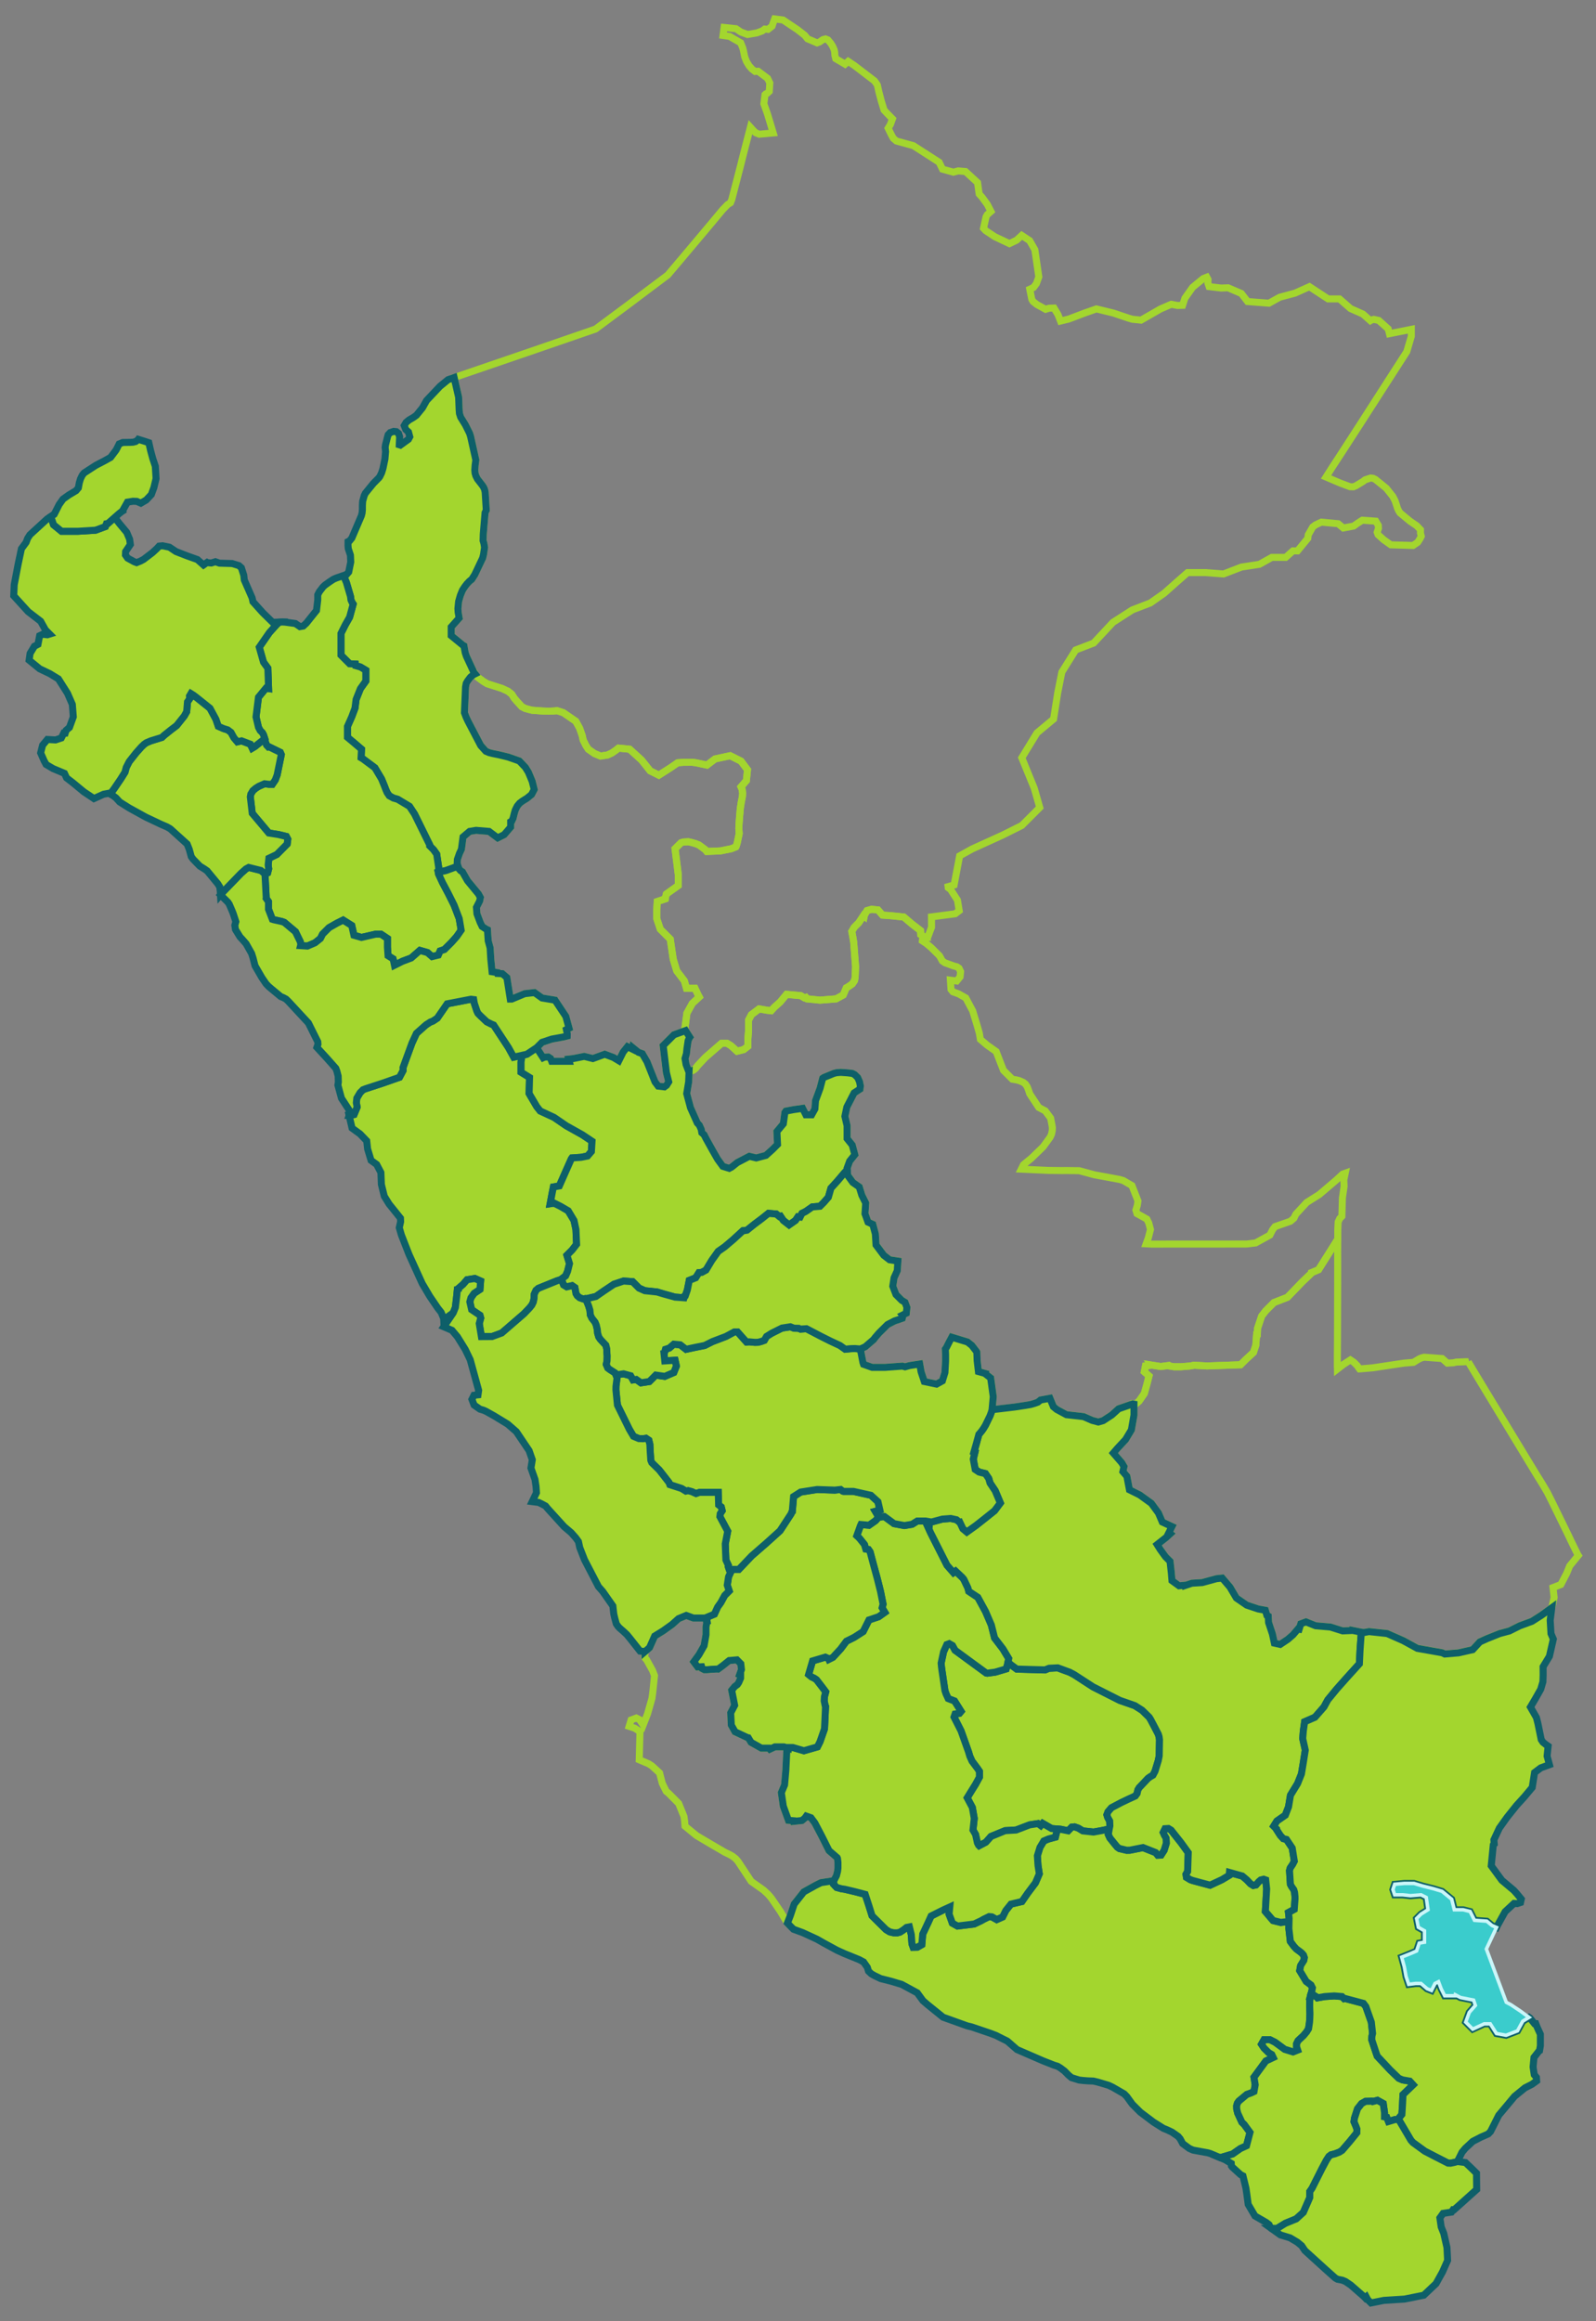 <?xml version="1.0" encoding="utf-8"?>
<svg version="1.1" id="directions__vector" xmlns="http://www.w3.org/2000/svg" xmlns:xlink="http://www.w3.org/1999/xlink" x="0px" y="0px"
	 viewBox="3.028 231.004 227.682 330.998" enable-background="new 3.028 231.004 227.682 330.998" xml:space="preserve">
	<rect x="3.028" y="231.004" width="227.682" height="330.998" fill="#808080" stroke="none"/>
	<g id="directions__vector__exclude">
		<path id="PE-ICA_1_" fill="none" stroke="#A3D62E" d="M100.925,461.355l1.011,0.368h1.746l0.13,0.458l0.078-0.014l-0.145,0.842
			v1.103l-0.276,1.563l-0.735,1.286L102,467.972l0.551,0.735l0.572-0.03l0.073,0.258l0.317,0.166l0.434-0.005l0.563-0.055
			l0.805-0.034l0.146,0.009l0.673-0.493l0.919-0.734l1.102-0.093l0.551,0.552l0.092,0.826l-0.264,0.738l0.145,0.061l0,0.43
			l-0.263,0.612l-0.2,0.299l-0.366,0.272l-0.445,0.539l0.426,2.15l-0.563,1.075l0.085,1.744l0.533,0.958l1.793,0.839l0.1,0.015
			l0.397,0.65l1.47,0.827h1.086l0.129,0.149l0.713-0.333h1.287l0.431,0.131l-0.155,3.176l-0.183,2.113l-0.46,1.103l0.275,1.929
			l0.735,2.021l0.706,0.055l0.023,0.098l1.198-0.126l0.41-0.338l0.213-0.294l0.666,0.237l0.551,0.735l1.011,1.93l1.011,2.021
			l1.167,1.008l0.045,0.107l0.066,0.541v0.863l-0.059,0.446l-0.157,0.607l-0.418,0.808l-0.136,0.055l-0.038-0.12l-1.613,0.248
			l-0.796,0.398l-1.653,0.919l-1.379,1.746l-0.551,1.653l-0.408,1.048l-0.063-0.066l-0.914-1.551l-1.294-1.896l-0.229-0.28
			l-0.293-0.333l-0.619-0.57l-1.756-1.246l-1.887-2.854l-0.325-0.376l-0.463-0.361l-0.412-0.234l-0.677-0.327l-1.839-1.072
			l-2.194-1.297l-1.652-1.355l-0.054-0.674l-0.09-0.703l-0.76-1.862l-1.49-1.499l-0.283-0.22l-0.563-1.143l-0.389-1.492
			l-1.111-1.014l-0.461-0.291l-1.329-0.564l0.109-4.022l-0.752-0.479l-0.794-0.265l0.277-0.909l0.746-0.276l0.472,0.239l0.511,0.746
			l0.615-1.568l0.156-0.545l0.483-1.694l0.131-1.014l0.227-2.219l-0.271-0.71l-0.855-1.546l-0.144-0.147l-0.13-0.185l0.045-0.835
			l0.643-0.558l0.735-1.652l1.194-0.735l1.286-0.919l0.919-0.827L100.925,461.355z"/>
		<path id="PE-LOR_1_" fill="none" stroke="#A3D62E" d="M114.735,233.855l2.029,1.355l1.069,0.829l0.394,0.494l1.366,0.586
			l0.335-0.126l0.501-0.342l0.363-0.094l0.343,0.133l0.408,0.482l0.273,0.443l0.218,0.501l0.074,0.383l0.02,0.383l0.125,0.489
			l1.331,0.783l0.447-0.4l0.887,0.596l2.863,2.19l0.311,0.431l0.102,0.166l0.215,0.968l0.336,1.279l0.399,1.313l0.454,0.489
			l0.746,0.765l-0.287,0.79l-0.328,0.547l0.483,0.983l0.256,0.458l0.442,0.383l2.416,0.661l3.682,2.369l0.475,0.985l1.558,0.429
			l0.688-0.184l1.043,0.091l1.718,1.585l0.144,1.071l0.083,0.547l0.399,0.446l0.756,1.028l0.523,1.009l-0.523,0.459l-0.175,0.31
			l-0.361,1.638l0.297,0.325l1.302,0.868l2.097,0.992l1.02-0.488l0.735-0.683l1.128,0.745l0.743,1.299l0.566,3.872l-0.344,0.955
			l-0.412,0.553l-0.536,0.249l0.289,1.44l0.186,0.317l0.541,0.426l1.243,0.684l0.493-0.155l0.71-0.028l0.563,0.935l0.361,0.921
			l1.179-0.286l2.307-0.873l1.636-0.572l2.445,0.597l2.16,0.727l0.498,0.146l1.262,0.131l2.765-1.59l1.542-0.669l0.892,0.166
			l0.73-0.02l0.323-1.004l1.105-1.561l1.519-1.251l0.505-0.196l0.175,0.325l-0.017,0.516l0.173,0.504l1.715,0.204l0.992-0.037
			l1.895,0.814l0.887,1.147l3.047,0.238l1.526-0.849l2.189-0.586l2.062-0.924l2.659,1.744h1.629l1.577,1.38l1.773,0.788l1.053,0.936
			l0.141-0.086l0.353-0.1l0.707,0.155l1.345,1.206l0.175,0.683l3.124-0.623v0.986l-0.643,2.188l-6.051,9.414l-0.614,0.957
			l-2.082,3.217l-1.082,1.669l-0.785,1.198l-0.911,1.432l2.044,0.869l1.399,0.52l0.477,0.001l0.375-0.162l0.975-0.592l0.305-0.238
			l0.779-0.257l0.36,0.039l0.327,0.16l1.555,1.259l0.923,1.157l0.337,0.654l0.179,0.542l0.144,0.454l0.144,0.333l0.23,0.376
			l1.443,1.192l0.346,0.233l0.571,0.386l0.56,0.585l-0.004,0.48l0.117,0.448l-0.18,0.362l-0.334,0.513l-0.656,0.445l-3.174-0.092
			l-1.019-0.722l-0.8-0.724l-0.129-0.345l0.183-0.547l-0.024-0.435l-0.358-0.602l-1.917-0.135l-0.63,0.397l-0.609,0.437
			l-1.478,0.277l-0.729-0.612l-2.4-0.225l-0.84,0.4l-0.385,0.288l-0.644,1.12l-0.063,0.508l-1.47,1.786l-0.648-0.004l-1.042,0.928
			h-1.972l-1.773,0.986l-2.562,0.393l-2.562,0.986l-2.562-0.198h-2.562l-1.576,1.38l-1.774,1.576l-1.97,1.38l-2.563,0.985
			l-2.759,1.774l-2.759,2.956l-2.562,0.985l-1.971,3.153l-0.591,2.956l-0.591,3.744l-2.365,1.971l-2.168,3.547l1.773,4.336
			l0.789,2.759l-2.562,2.563l-2.759,1.378l-4.336,1.971l-1.773,0.986l-0.788,4.139l-0.86,0.245l0.017,0.154l0.344,0.257l0.975,1.508
			l0.248,1.515l-0.568,0.435l-3.387,0.443l0.011,1.475l-0.56,1.484l-0.434,0.025l-0.167-0.195l-0.324-0.247l-0.052-0.027
			l-0.035-0.559l-1.195-0.919l-1.194-1.011l-1.747-0.184l-1.286-0.092l-0.643-0.734l-0.919-0.092l-0.643,0.183l-0.368,0.644
			l-0.025,0.117l-0.048-0.04l-0.048-0.032l-0.706,1.058l-0.643,0.643l-0.339,0.593l0.149,0.793l0.122,0.73l0.268,3.483l-0.063,1.55
			l-0.087,0.452l-0.313,0.462l-0.55,0.387l-0.31,0.173l-0.438,1.023l-1.011,0.552l-2.297,0.183l-1.838-0.183l-0.177-0.208
			l-0.215,0.065l-0.527-0.316l-2.022-0.184l-0.917,1.102l-0.828,0.735l-0.448,0.498l-0.588-0.066l-1.136-0.195l-1.098,0.827
			l-0.406,0.774v1.562l-0.091,1.103v1.067l-0.608,0.472l-0.943,0.236l-0.052-0.045l-0.415-0.391l-0.404-0.363l-0.561-0.34h-0.766
			l-2.316,2.015l-1.072,1.141l-0.322,0.411l-0.311,0.256l-0.645,0.281L100.9,382.8l-0.148-0.854l0.056-0.194l0.146-0.508
			l0.078-0.754l0.161-1.092l0.181-0.412l0.058-0.078l-0.715-1.125l0.309-2.313l0.771-1.388l0.986-0.917l-0.199-0.369l-0.412-0.874
			h-1.212l-0.3-1.051l-1.088-1.423l-0.502-1.674l-0.419-2.847l-1.423-1.423l-0.503-1.507v-1.339l0.065-1.103l1.152-0.384
			l0.048-0.293l0.1-0.393l1.703-1.216v-1.542l-0.463-3.702l0.851-0.85l0.327-0.103l0.722-0.042l0.512,0.117l0.516,0.147l0.483,0.195
			l0.468,0.341l0.463,0.351l0.186,0.233l1.95-0.08l1.543-0.309l0.66-0.265l0.02-0.032l0.161-0.493l0.292-1.371l-0.049-0.692
			l0.02-0.596l0.078-1.042l0.107-1.248l0.132-0.863l0.166-0.838l0.034-0.463l-0.061-0.531l-0.17-0.385l0.769-0.897l0.154-1.543
			l-0.926-1.234l-1.542-0.771l-2.159,0.462l-1.15,0.876l-1.586-0.333l-0.511-0.068l-1.298,0.01l-0.786,0.062l-0.993,0.688
			l-1.696,1.08l-1.234-0.618l-1.234-1.542l-1.697-1.542l-1.586-0.159l-0.343,0.276l-0.622,0.43l-0.619,0.281l-0.976,0.147
			l-0.868-0.358l-0.875-0.611l-0.345-0.523l-0.396-0.789l-0.14-0.646l-0.365-1.042l-0.268-0.487l-0.283-0.507l-1.785-1.227
			l-0.883-0.279l-0.488,0.048l-0.683,0.027l-0.853-0.025l-1.536-0.112l-0.493-0.122l-0.512-0.146l-0.463-0.238l-0.727-0.803
			l-0.336-0.389l-0.371-0.582l-0.531-0.426l-0.858-0.401l-1.097-0.348l-1.029-0.331l-0.551-0.335l-1-0.742l-0.17-0.328l-0.176-0.229
			l-1.058-2.282l-0.171-0.511l-0.18-0.98l-0.119-0.061l-1.697-1.389v-1.233l1.132-1.274l-0.141-0.817l-0.035-0.534l0.098-1.016
			l0.244-0.851l0.308-0.753l0.317-0.485l0.316-0.414l0.365-0.389l0.329-0.265l0.429-0.678l1.124-2.367l0.122-0.509l0.147-0.996
			l-0.098-0.584l-0.114-0.389l0.027-0.918l0.259-3.059l0.17-0.352l-0.156-2.571l-0.087-0.394l-0.147-0.326l-0.195-0.291
			l-0.668-0.859l-0.239-0.475l-0.107-0.374l-0.039-0.436l0.049-0.694l0.1-0.74l-0.748-3.36l-0.142-0.449l-0.59-1.186l-0.685-1.111
			l-0.174-0.536l-0.043-0.551l-0.074-1.761l-0.642-2.806l0.276-0.084l6.227-2.129l3.784-1.295l3.174-1.09l2.438-0.839l4.279-1.476
			l4.506-3.348l5.789-4.349l1.696-2.001l3.443-4.089l1.082-1.289l1.623-1.948l0.687-0.709l0.425-0.275l0.182-0.455l1.229-4.743
			l0.385-1.54l0.307-1.187l0.215-0.829l0.521-2.01l0.443,0.489l0.305,0.295l0.513,0.208l1.994-0.18l-0.817-2.697l-0.517-1.467
			l0.164-1.297l0.11-0.103l0.18-0.074l0.315-0.287l0.081-1.197l-0.318-0.661l-1.357-1.018l-0.422,0.035l-0.449-0.343l-0.42-0.478
			l-0.37-0.617l-0.249-0.66l-0.185-0.895l-0.098-0.373l-0.288-0.719l-1.58-0.911l-0.94-0.14l0.152-1.142l1.699,0.18l0.688,0.469
			l0.963,0.358l1.321-0.227l0.78-0.289l0.341-0.261l0.469,0.048l0.584-0.462l0.162-0.482l0.205-0.549L114.735,233.855z"/>
		<path id="PE-MDD_1_" fill="none" stroke="#A3D62E" d="M193.814,425.623l0.01,0.603l0.873-0.676l0.97-0.63l0.476,0.316l0.495,0.492
			l0.249,0.363l0.089,0.113l1.869-0.156l2.232-0.335l2.232-0.334l1.37-0.114l0.229-0.145l0.536-0.326l0.342-0.153l0.421-0.107
			l2.559,0.191l0.742,0.655l0.865-0.053l0.395-0.095l1.404-0.055l0.327,0.006l-0.016,0.008l1.191,1.981l1.194,1.975l3.223,5.315
			l0.599,0.989l0.601,0.988l1.95,3.215l0.526,0.866l0.678,1.114l0.239,0.371l0.526,0.865l0.561,0.956l0.79,1.58l0.785,1.606
			l1.511,3.093l0.229,0.496l0.663,1.359l0.371,0.745l0.063,0.094l-1.223,1.494l-0.434,1.063l-0.83,1.59l-1.121,0.436l0.161,1.418
			l-0.335,1.452l-1.474,1.067l-1.349,0.859l-1.746,0.642l-1.47,0.735l-1.378,0.368l-1.838,0.735l-1.01,0.458l-1.011,1.103
			l-2.021,0.46l-1.967,0.168l-0.376-0.185l-3.538-0.626l-2.02-1.102l-2.297-1.011l-2.573-0.276l-1.11,0.206l0.009-0.113
			l-1.427-0.286l-0.037,0.05l-1.201,0.052l-1.746-0.551l-2.113-0.184l-1.378-0.552l-0.734,0.276l-0.238,0.772l-0.172-0.029
			l-0.693,0.817l-0.736,0.645l-1.102,0.735l-0.827-0.185l-0.275-1.285l-0.551-1.653l-0.048-0.915l-0.193-0.101l-0.218-0.73
			l-1.011-0.184l-1.654-0.552l-1.47-1.011l-0.918-1.561l-1.102-1.286l-0.827,0.092l-2.022,0.552l-1.47,0.092l-1.102,0.367
			l-0.04-0.069l-0.695,0.069l-1.011-0.734l-0.092-1.103l-0.184-1.654l-0.643-0.643l-0.735-1.01l-0.46-0.735l1.286-1.011l0.574-0.526
			l-0.099-0.076l-0.114-0.029l0.465-0.93l-1.378-0.643l-0.551-1.286l-1.01-1.379l-1.654-1.194l-1.47-0.734l-0.367-1.931
			l-0.568-0.663l0.158-0.716l-0.325-0.549l-1.194-1.379l0.551-0.643l1.194-1.286l0.827-1.378l0.368-2.114v-1.549l0.188,0.028
			l0.534-0.457l0.753-1.088l0.418-1.506l0.251-1.005l-0.67-0.586l0.167-0.837l0.887-0.11l-0.006-0.008l1.294,0.202l1.151-0.149
			l0.085,0.073l0.672,0.109h0.464h0.492l1.219-0.097l0.526-0.086l0.087-0.037l1.915,0.103l4.771-0.167l0.753-0.753l1.088-1.003
			l0.334-1.006l0.122-1.577l0.101-0.022l0.029-0.828l0.586-1.757l0.586-0.754l1.172-1.173l1.925-0.752l2.093-2.176l1.342-1.284
			v-0.05l1.002-0.424l2.736-4.343l-0.012,1.832l0.004,2.082l-0.004,2.699l-0.015,4.788l-0.01,3.072l-0.02,2.333v1.103H193.814z"/>
		<path id="PE-SAM_1_" fill="none" stroke="#A3D62E" d="M80.473,332.396l0.854,0.023l0.683-0.026l0.487-0.048l0.883,0.28
			l1.784,1.227l0.283,0.506l0.269,0.487l0.365,1.042l0.139,0.645l0.396,0.79l0.346,0.522l0.875,0.612l0.867,0.357l0.976-0.147
			l0.618-0.28l0.622-0.431l0.343-0.275l1.586,0.159l1.697,1.542l1.233,1.542l1.234,0.618l1.697-1.081l0.993-0.688l0.786-0.063
			l1.297-0.008l0.512,0.068l1.585,0.334l1.15-0.876l2.159-0.463l1.542,0.772l0.926,1.233l-0.154,1.543l-0.769,0.897l0.17,0.386
			l0.061,0.531l-0.034,0.463l-0.166,0.838l-0.132,0.864l-0.107,1.247l-0.077,1.044l-0.02,0.595l0.048,0.692l-0.291,1.371
			l-0.162,0.493l-0.021,0.033l-0.66,0.264l-1.542,0.309l-1.951,0.082l-0.186-0.233l-0.463-0.351l-0.469-0.342l-0.482-0.195
			l-0.517-0.147l-0.512-0.117l-0.721,0.042l-0.327,0.102l-0.85,0.85l0.462,3.702v1.542l-1.702,1.216l-0.099,0.393l-0.049,0.293
			l-1.152,0.384l-0.063,1.104V362l0.501,1.506l1.422,1.423l0.419,2.846l0.502,1.673l1.088,1.423l0.3,1.052h1.212l0.412,0.873
			l0.2,0.37l-0.986,0.917l-0.771,1.388l-0.308,2.314l0.111,0.175l-1.654,0.596l-1.542,1.542l0.462,3.856l0.329,1.315l-0.302,0.487
			l-0.311,0.231l-0.887-0.107l-0.457-0.613l-1.134-2.857l-0.673-1.155l-0.56-0.2l-0.8-0.648l-0.031,0.208l-0.728-0.364l-0.618,0.771
			l-0.616,1.234l-0.772-0.463l-1.233-0.462l-1.697,0.617l-1.233-0.309l-1.543,0.309l-0.679,0.076l0.084,0.318h-0.7H82.43h-0.701
			l-0.16-0.408l-0.334-0.217l-0.515,0.025l-0.213,0.093l-0.925-1.428l0.772-0.771l1.388-0.462l1.696-0.309l0.507-0.127l0.008-0.333
			l-0.123-0.585l0.38-0.19l-0.463-1.697l-0.617-0.925l-0.925-1.389l-1.851-0.308l-1.08-0.771l-1.388,0.154l-1.85,0.772h-0.215
			l-0.209-1.322l-0.275-1.745l-0.643-0.552l-0.673-0.034l-0.034-0.121l-0.762-0.121l-0.184-1.838l-0.092-1.562l-0.276-1.011
			l-0.109-1.587l-0.175-0.083l-0.578-0.374l-0.276-0.57l-0.467-1.241l-0.074-0.92l0.461-0.911l0.1-0.499l-0.269-0.498l-1.561-1.889
			l-0.724-1.272l-0.266-0.164l-0.273-0.313l-0.214-0.633l0.029-0.654l0.297-0.849l0.283-0.607l0.229-1.75l0.933-0.79l0.926-0.154
			l1.851,0.154l1.234,0.925l0.926-0.462l0.925-1.08v-0.763l0.154-0.087l0.186-0.4l0.173-0.69l0.146-0.497l0.28-0.559l0.341-0.415
			l0.415-0.311l0.648-0.403l0.637-0.521l0.378-0.717l-0.283-1.143l-0.334-0.813l-0.215-0.507l-0.437-0.707l-0.861-0.901
			l-1.573-0.554l-0.684-0.168l-0.77-0.179l-0.796-0.163l-0.489-0.123l-0.464-0.2l-0.726-0.813l-1.823-3.481l-0.259-0.56l-0.24-0.633
			l0.158-3.684l0.098-0.511l0.205-0.353l0.395-0.523l0.438-0.365l0.219-0.106l0.171,0.328l1,0.742l0.551,0.336l1.029,0.331
			l1.097,0.348l0.858,0.401l0.531,0.426l0.37,0.581l0.338,0.39l0.726,0.802l0.463,0.239l0.511,0.146l0.493,0.122L80.473,332.396z"/>
		<path id="PE-UCA_1_" fill="none" stroke="#A3D62E" d="M130.206,361.577l1.746,0.184l1.194,1.011l1.194,0.919l0.035,0.559
			l0.051,0.027l0.325,0.247l0.167,0.195l-0.263,0.028l-0.044,0.421l0.535,0.352l0.73,0.611l1.175,1.164l0.239,0.427l0.171,0.313
			l0.363,0.252l1.221,0.445l0.488,0.131l0.308,0.21l0.226,0.475l-0.077,0.753l-0.477,0.588l-0.906-0.118l0.088,1.324l0.274,0.335
			l0.815,0.296l1.022,0.577l0.983,1.845l0.684,2.251l0.268,0.944l0.145,0.874l0.958,0.815l1.297,0.915l1.036,2.678l1.27,1.267
			l0.568,0.095l0.446,0.114l0.556,0.249l0.302,0.247l0.248,0.368l0.186,0.481l0.162,0.499l0.19,0.3l1.107,1.674l0.931,0.494
			l0.763,1.026l0.198,1.013l0.053,0.365l-0.019,0.416l-0.108,0.513l-0.194,0.422l-1.004,1.378l-1.682,1.63l-0.678,0.549
			l-0.437,0.363l-0.312,0.632l3.86,0.178l2.086,0.024l0.371-0.009l1.945,0.025l2.16,0.585l3.593,0.663l0.537,0.159l1.232,0.717
			l0.86,2.188l-0.09,0.631l-0.205,0.672l0.157,0.507l0.594,0.328l0.812,0.454l0.273,0.554l0.245,0.927l-0.308,1.192l-0.308,0.85
			l0.736,0.04h1.609l0.736-0.004h0.546h0.859h5.062l3.208-0.005l1.599-0.004l1.259-0.151l2.035-1.12l0.378-0.747l0.357-0.463
			l2.187-0.762l0.502-0.427l0.282-0.581l1.533-1.661l0.673-0.433l1.131-0.708l2.385-2.028l0.96-0.884l0.361-0.13l-0.201,0.946
			l0.04,0.913l-0.239,1.645l-0.078,2.649l-0.304,0.307l-0.227,0.482l-0.059,1.236l0.005,0.933l-0.001,0.299l-2.736,4.344
			l-1.002,0.423v0.051l-1.342,1.283l-2.092,2.177l-1.925,0.752l-1.172,1.173l-0.587,0.753l-0.586,1.758l-0.029,0.828l-0.101,0.021
			l-0.121,1.578l-0.335,1.005l-1.088,1.004l-0.753,0.752l-4.771,0.168l-1.916-0.103l-0.087,0.037l-0.527,0.086l-1.218,0.096h-0.493
			h-0.462l-0.673-0.108l-0.085-0.073l-1.151,0.148l-1.294-0.202l0.005,0.008l-0.888,0.111l-0.167,0.837l0.669,0.586l-0.251,1.005
			l-0.418,1.506l-0.754,1.088l-0.533,0.457l-0.395-0.061l-1.986,0.688l-0.976,0.884l-1.229,0.801l-0.69,0.2l-0.873-0.23
			l-1.233-0.539l-2.443-0.275l-1.384-0.747l-0.473-0.391l-0.505-1.191l-1.337,0.249l-0.377,0.309l-0.443,0.16l-0.57,0.168
			l-0.629,0.109l-1.268,0.196l-0.428,0.061l-2.763,0.327l-0.377-0.153l-0.033-0.022l0.149-1.64l-0.368-2.665l-0.768-0.602
			l0.009-0.044l-0.986-0.271l-0.184-1.561l-0.042-1.213l-0.072-0.115l-0.646-0.842l-0.618-0.489l-2.247-0.683l-0.398,0.749
			l-0.366,0.73l-0.15,0.211l0.037,0.778v0.918l-0.092,1.654l-0.368,1.194l-0.827,0.458l-1.745-0.367l-0.459-1.378l-0.198-1.121
			l-1.463,0.223l-0.631,0.179l-0.373-0.107l-2.48,0.184h-1.838l-1.23-0.44l-0.089-0.26l-0.151-0.78l-0.216-1.137l0.699-0.317
			l1.194-1.032l0.219-0.291l0.546-0.635l1.224-1.213l0.999-0.518l0.537-0.173l0.57-0.206l0.083-0.375l-0.056-0.07l0.54-0.271
			l0.092-0.826l-0.276-0.735l-0.459-0.276l-0.827-0.826l-0.46-1.195l0.184-1.194l0.46-1.011l0.092-1.379l-1.194-0.183l-0.827-0.643
			l-1.103-1.47l-0.092-1.563l-0.367-1.378l-0.683-0.312l-0.339-0.942l-0.094-0.251l0.105-1.527l-0.551-1.102l-0.369-1.194
			l-0.919-0.642l-0.735-1.011l-0.092-1.01l0.368-1.011l0.735-0.918l-0.367-1.379l-0.735-0.918v-1.838l-0.312-1.337l0.28-1.328
			l1.034-2.011l0.84-0.544l0.053-0.455l-0.117-0.593l-0.262-0.6l-0.434-0.422l-0.324-0.169l-0.673-0.082l-0.975-0.069l-0.594,0.044
			l-0.396,0.097l-1.422,0.581l-0.178,0.122l-0.378,1.438l-0.643,1.746l-0.092,1.194l-0.46,0.828h-0.826l-0.46-0.919l-1.286,0.185
			l-1.107,0.21l-0.141,0.196l-0.223,1.614l-0.919,1.103l0.093,1.838l-0.735,0.735l-0.919,0.828l-1.378,0.367l-0.993-0.239
			l-1.711,0.893l-0.82,0.654l-0.333,0.175l-0.92-0.288l-0.735-1.01l-0.735-1.287l-0.919-1.653l-0.276-0.552l-0.325-0.284
			l-0.087-0.49l-0.266-0.588l-0.291-0.315l-0.975-2.177l-0.538-2.015l0.277-1.664l0.057-1.425l0.625-0.272l0.311-0.255l0.322-0.412
			l1.073-1.141l2.316-2.015h0.765l0.562,0.34l0.404,0.363l0.415,0.392l0.052,0.044l0.943-0.236l0.608-0.472v-1.067l0.091-1.102
			v-1.562l0.406-0.774l1.098-0.827l1.135,0.196l0.588,0.065l0.448-0.498l0.828-0.735l0.917-1.103l2.021,0.184l0.528,0.316
			l0.214-0.064l0.177,0.208l1.838,0.183l2.297-0.183l1.011-0.553l0.438-1.023l0.309-0.174l0.551-0.386l0.313-0.462l0.087-0.453
			l0.064-1.549l-0.268-3.483l-0.122-0.73l-0.148-0.793l0.338-0.593l0.644-0.642l0.705-1.058l0.048,0.032l0.048,0.039l0.025-0.117
			l0.368-0.642l0.643-0.184l0.919,0.092l0.643,0.734L130.206,361.577z"/>
	</g>
	<g id="directions__vector__include">
		<path id="zonal-amazonas" fill="#A3D62E" stroke="#0E5F69" d="M68.377,354.585l-0.53,0.116l-1.176,0.43l-1.071,0.245v-0.735
			l-0.276-1.838l-0.459-0.643l-0.546-0.546l-0.002-0.156l-2.156-4.376l-0.719-1.091l-1.683-1.012l-0.616-0.175l-0.582-0.323
			l-0.307-0.452l-0.175-0.398l-0.232-0.603l-0.388-0.946l-0.953-1.596l-1.687-1.257l-0.285-0.173l0.064-1.219l-1.08-0.926
			l-0.926-0.771v-1.542l0.617-1.388l0.463-1.233l0.154-1.233l0.617-1.543l0.771-1.08v-1.542l-0.771-0.463l-0.674-0.192l-0.037-0.227
			l-0.832-0.043l-1.233-1.234v-1.543v-1.543l0.617-1.234l0.617-1.08l0.512-1.875l-0.162-0.246l-0.151-0.333l-0.068-0.513
			l-0.589-2.002l-0.407-0.961l0.445-0.181l0.295-0.342l0.29-1.421l-0.044-0.978l-0.304-0.919l-0.042-0.434l0.007-0.581l0.222-0.112
			l0.315-0.388l1.367-3.198l0.098-0.393l0.044-0.456l0.002-0.644l0.032-0.551l0.224-0.815l0.161-0.336l1.141-1.402l0.802-0.815
			l0.12-0.163l0.258-0.533l0.19-0.606l0.283-1.354l0.095-1.066l-0.063-0.579l0.049-0.374l0.275-1.077l0.107-0.378l0.292-0.311
			l0.493-0.165l0.385,0.039l0.316,0.258l0.149,0.473l-0.051,1.138l0.156,0.051l1.15-0.832l0.191-0.355L61.3,292.61l-0.391-0.361
			l-0.215-0.557l0.268-0.458l0.432-0.352l0.604-0.35l0.439-0.317l0.863-1.061l0.575-1.032l1.915-2.029l1.155-0.946l0.866-0.309
			l0.643,2.807l0.073,1.76l0.044,0.551l0.173,0.536l0.685,1.111l0.59,1.186l0.142,0.448l0.748,3.36l-0.099,0.741l-0.049,0.694
			l0.038,0.436l0.107,0.374l0.239,0.476l0.668,0.859l0.196,0.292l0.146,0.325l0.087,0.393l0.156,2.571l-0.171,0.352l-0.258,3.06
			l-0.027,0.918l0.114,0.389l0.098,0.583l-0.146,0.996l-0.123,0.51l-1.123,2.367l-0.429,0.677l-0.33,0.266l-0.366,0.388
			l-0.317,0.413l-0.317,0.486l-0.307,0.754l-0.244,0.851l-0.097,1.016l0.033,0.535l0.141,0.817l-1.132,1.273v1.233l1.697,1.389
			l0.12,0.06l0.18,0.981l0.17,0.51l1.058,2.282l0.175,0.228l-0.219,0.107l-0.438,0.365l-0.395,0.523l-0.205,0.354l-0.098,0.511
			l-0.158,3.684l0.24,0.632l0.259,0.56l1.823,3.481l0.726,0.813l0.464,0.2l0.489,0.123l0.796,0.163l0.77,0.179l0.684,0.169
			l1.573,0.554l0.861,0.9l0.437,0.708l0.215,0.507l0.334,0.813l0.283,1.142l-0.378,0.718l-0.637,0.521l-0.648,0.402l-0.415,0.311
			l-0.341,0.414l-0.28,0.559l-0.146,0.497l-0.173,0.69l-0.186,0.399l-0.154,0.088v0.762l-0.925,1.08l-0.926,0.463l-1.234-0.925
			l-1.851-0.154l-0.926,0.154l-0.933,0.79l-0.229,1.749l-0.283,0.608l-0.297,0.85l-0.029,0.654L68.377,354.585z"/>
		<path id="zonal-ancash" fill="#A3D62E" stroke="#0E5F69" d="M75.573,380.392l0.746,1.356l1.188-0.264l-0.148,0.949v1.46
			l1.213,0.746l-0.062,2.287l0.153,0.276l0.941,1.601l0.49,0.618l1.968,0.914l1.746,1.194l2.297,1.286l1.378,0.919l-0.091,1.47
			l-0.552,0.643l-0.918,0.184l-1.298,0.089l-0.095,0.132l-0.688,1.541l-1.022,2.314l-0.848,0.149l-0.184,0.918l-0.276,1.471
			l0.559-0.088l0.912,0.455l1.102,0.645l0.828,1.378l0.275,1.285l0.092,2.114l-0.643,0.828l-0.735,0.734l0.367,1.194l-0.275,1.103
			l-0.276,0.643l-0.481,0.369v0.1l-0.724,0.224l-2.68,1.086L79.495,415l-0.253,0.555l-0.027,0.612l-0.109,0.514l-0.208,0.421
			l-0.332,0.409l-0.782,0.82l-3.179,2.748l-1.38,0.508l-1.521,0.01l-0.308-1.865l0.209-0.776l-0.109-0.401l-1.19-0.804l-0.255-1.118
			l0.16-0.575l0.46-0.643l0.827-0.55l0.092-1.195l-0.828-0.367l-1.102,0.183l-0.551,0.643l-0.736,0.642l0.006,0.042l-0.104,0.036
			l-0.1,1.01l-0.185,1.582l-0.306,0.762l-1.355,0.978l-0.009-0.174l-0.359-0.867l-0.485-0.616l-1.144-1.683l-1.072-1.813
			l-1.883-4.139l-1.092-2.794l-0.297-1.028l0.19-0.851l-0.021-0.504l-1.627-2.028l-0.681-1.101l-0.415-1.687l-0.068-1.697
			l-0.605-1.149l-0.799-0.579l-0.497-1.644l-0.122-1.14l-0.951-0.986l-1.142-0.833l-0.421-1.816h0.13l0.576-0.124l0.439-1.053
			l-0.113-0.619l0.07-0.663l0.46-0.771l0.429-0.431l0.349-0.135l2.455-0.801l2.392-0.837l0.512-0.961l-0.013-0.41l1.282-3.507
			l0.636-1.382l1.135-1.011l0.268-0.23l0.59-0.377l0.35-0.131l0.627-0.417l1.411-2.046l3.399-0.655l0.389,0.049l0.089,0.518
			l0.376,1.121l0.155,0.323l0.371,0.376l0.878,0.827l0.624,0.313l0.355,0.147L75.573,380.392z"/>
		<path id="zonal-apurimac" fill="#A3D62E" stroke="#0E5F69" d="M155.423,492.061l-1.007-0.201l-1.373-0.12l-1.269-0.732
			l-0.272,0.32l-0.394-0.294l-1.194,0.183l-1.929,0.735l-1.563,0.091l-2.021,0.828l-0.735,0.826l-0.953,0.502l-0.087-0.087
			l-0.166-0.329l-0.264-1.195l-0.368-0.636l0.184-1.653l-0.276-1.563l-0.735-1.379l0.735-1.193l0.459-0.734l0.551-1.012v-0.836
			l-0.263-0.393l-0.795-1.062l-0.308-0.69l-0.205-0.681l-1.053-2.949l-0.999-1.969l0.148-0.428l0.622-0.094l0.235-0.28l-0.929-1.476
			l-0.544-0.21l-0.361-0.139l-0.31-0.674l-0.158-0.472l-0.429-2.916l-0.059-0.434l-0.054-0.556l0.349-1.625l0.46-1.029l0.344-0.131
			l0.471,0.27l0.367,0.675l4.434,3.244l0.164,0.029l1.124-0.152l1.562-0.459l0.287-1.022l0.275,0.35l0.953,0.705l2.023,0.06
			l2.011,0.055l0.572-0.231l1.241-0.061l1.71,0.629l0.614,0.321l2.711,1.76l3.812,1.927l2.156,0.751l1.029,0.657l1.004,0.983
			l0.195,0.306l0.473,0.891l0.634,1.22l0.117,0.375l0.058,0.433l-0.041,2.299l-0.134,0.679l-0.465,1.52l-0.295,0.555l-0.39,0.23
			l-0.292,0.208l-1.271,1.339l-0.19,0.318l-0.115,0.516l-0.259,0.359l-0.94,0.432l-1.039,0.495l-1.41,0.741l-0.493,0.565
			l-0.169,0.441l0.114,0.373l0.285,0.515l0.025,0.704l-0.088,0.426l-1.009,0.214l-1.224,0.222l-1.534-0.166l-0.629-0.383
			l-0.555-0.193l-0.384,0.038L155.423,492.061z"/>
		<path id="zonal-arequipa" fill="#A3D62E" stroke="#0E5F69" d="M180.849,536.979l-0.868,0.397l-1.116,0.782l-1.763,0.519
			l-1.394-0.587l-0.39-0.116l-1.078-0.192l-1.021-0.189l-0.529-0.233l-0.941-0.696l-0.373-0.69l-0.279-0.332l-0.879-0.613
			l-0.688-0.323l-0.539-0.219l-1.412-0.886l-1.868-1.409l-1.144-1.14l-0.8-1.1l-0.372-0.378l-1.64-0.946l-0.614-0.286l-1.519-0.448
			l-0.617-0.146l-0.622-0.021l-0.36-0.02l-0.566-0.047l-0.484-0.058l-1.091-0.341l-0.426-0.357l-0.576-0.587l-0.578-0.433
			l-0.397-0.242l-0.534-0.167l-1.541-0.606l-3.71-1.608l-1.388-1.205l-1.631-0.819l-0.824-0.313l-2.638-0.894l-0.614-0.146
			l-3.458-1.239l-2.261-1.827l-0.605-0.523l-0.824-1.129l-2.202-1.193l-1.495-0.45l-1.534-0.389l-0.88-0.427l-0.434-0.247
			l-0.404-0.381l-0.166-0.546l-0.54-0.768l-0.615-0.329l-2.083-0.846l-1.102-0.498l-1.896-1.032l-0.966-0.548l-2.024-0.931
			l-1.302-0.475l-0.463-0.455l-0.409-0.432l0.408-1.048l0.551-1.653l1.379-1.746l1.653-0.919l0.796-0.398l1.613-0.248l0.038,0.121
			l0.135-0.056l0.109,0.518l0.336,0.351l0.69,0.19l0.454,0.066l1.428,0.336l1.5,0.393l0.529,1.609l0.449,1.441l2.005,1.985
			l0.515,0.313l0.561,0.132l0.529,0.007l0.39-0.108l0.509-0.332l0.415-0.331l0.405-0.077l0.268,1.097l0.096,1.323l0.175,0.487
			l0.595-0.014l0.636-0.364l0.128-1.505l0.735-1.562l0.459-1.012l1.654-0.826l1.01-0.46l-0.092,1.012l0.459,1.286l0.743,0.418
			l2.361-0.288l0.98-0.461l0.405-0.23l0.75-0.365l0.407,0.038l0.688,0.386l0.832-0.37l0.459-0.92l0.735-0.917l1.563-0.368
			l0.827-1.193l1.102-1.471l0.552-1.287l-0.184-1.194l-0.092-1.377l0.368-1.194l0.551-0.92l0.643-0.275l1.011-0.274l0.287-1.149
			l0.54,0.046l1.007,0.202l0.509-0.527l0.383-0.038l0.556,0.193l0.629,0.382l1.534,0.166l1.224-0.221l1.009-0.215l-0.133,0.784
			l0.23,0.503l0.673,0.837l0.393,0.472l0.295,0.2l1.031,0.244l0.456-0.009l1.875-0.371l1.802,0.712l0.309,0.373l0.462-0.02
			l0.439-0.681l0.309-1.006l-0.032-0.717l-0.236-0.403l-0.183-0.411l0.263-0.54l0.491-0.029l0.385,0.233l1.421,1.793l1.024,1.418
			l-0.088,2.689l-0.229,0.395l0.066,0.434l0.549,0.334l0.366,0.13l2.453,0.658l1.687-0.788l1.038-0.622l0.036-0.406l1.832,0.508
			l0.641,0.543l0.544,0.569l0.39,0.232l0.376-0.079l0.404-0.47l0.272-0.23l0.427-0.107l0.285,0.103l0.138,1.281l-0.185,3.215
			l1.103,1.288l1.103,0.275l1.172-0.148l-0.023,1.014l0.213,1.836l0.508,0.689l0.356,0.388l0.434,0.317l0.343,0.275l0.234,0.274
			l0.127,0.369l-0.078,0.401l-0.457,0.733l-0.13,0.713l0.925,1.541l0.682,0.512l0.203,0.409l-0.098,0.521l-0.171,0.589l-0.119,0.777
			l-0.004,0.888l0.036,0.903l-0.024,0.741l-0.034,0.485l-0.139,0.926l-0.266,0.436l-0.454,0.545l-0.389,0.365L188.207,522
			l-0.209,0.427v0.459l0.152,0.454l-0.657,0.263l-1.194-0.367l-1.379-1.011l-0.734-0.367h-0.827l-0.368,0.643l0.368,0.552
			l0.643,0.642l0.459,0.275l0.2,0.425l-1.044,0.497l-1.696,2.316l0.171,1.087l-0.171,0.955l-0.422,0.2l-0.6,0.216l-1.136,0.943
			l-0.21,0.299l-0.109,0.383l0.012,0.459l0.146,0.591l0.59,1.278l0.327,0.314l0.834,1.14L180.849,536.979z"/>
		<path id="zonal-ayacucho" fill="#A3D62E" stroke="#0E5F69" d="M139.631,505.645l-0.743-0.418l-0.46-1.286l0.092-1.011l-1.01,0.46
			l-1.653,0.826l-0.46,1.011l-0.735,1.562l-0.129,1.506l-0.636,0.363l-0.596,0.014l-0.175-0.486l-0.097-1.323l-0.268-1.097
			l-0.405,0.076l-0.415,0.331l-0.509,0.333l-0.39,0.108l-0.529-0.008l-0.561-0.131l-0.515-0.314l-2.005-1.984l-0.45-1.441
			l-0.529-1.608l-1.499-0.394l-1.429-0.337l-0.453-0.066l-0.69-0.19l-0.337-0.35l-0.109-0.518l0.418-0.809l0.156-0.607l0.059-0.445
			v-0.863l-0.066-0.542l-0.044-0.107l-1.166-1.009l-1.011-2.021l-1.011-1.929l-0.551-0.736l-0.666-0.237l-0.213,0.294l-0.41,0.338
			l-1.197,0.126l-0.023-0.097l-0.706-0.055l-0.735-2.022l-0.276-1.928l0.46-1.103l0.184-2.113l0.155-3.176l0.123,0.038l-0.003-0.078
			h0.734l1.563,0.46l1.929-0.552l0.368-0.735l0.643-1.838l0.092-1.929l0.056-1.277l-0.058-0.119l-0.135-0.669l0.039-0.59
			l0.179-0.682l-0.447-0.598l-0.868-1.126l-0.302-0.209l-0.424-0.205l-0.405-0.332l0.571-1.948l1.821-0.54l0.461,0.205l0.045,0.105
			l0.569-0.283l1.103-1.194l0.827-1.104l1.103-0.551l1.287-0.827l0.826-1.653l1.379-0.461l0.879-0.627l-0.383-0.642l0.138-0.515
			l-0.359-1.799l-0.46-1.838l-0.551-2.021l-0.479-1.801l-0.235-0.341l-0.379-0.053l-0.192-0.654l-0.735-0.918L125.259,450
			l0.519-1.456l0.07-0.148l1.146,0.1l0.919-0.645l0.476-0.516l0.005,0.009l0.805-0.09l1.378,1.011l1.47,0.275l1.102-0.184
			l0.735-0.461h1.195l0.551,0.094l-0.05,0.819l-0.148-0.009l0.356,0.781l2.339,4.622l0.917,1.053l0.299-0.217l0.951,0.898
			l0.229,0.278l0.577,1.213l0.135,0.499l1.286,0.858l1.103,2.021l0.826,1.928l0.46,1.839l1.194,1.562l0.827,1.38l-0.093,0.433
			l0.011,0.015l-0.286,1.02l-1.562,0.46l-1.123,0.152l-0.164-0.029l-4.434-3.245l-0.367-0.674l-0.47-0.269l-0.344,0.13l-0.461,1.03
			l-0.349,1.625l0.054,0.556l0.058,0.433l0.429,2.916l0.158,0.474l0.31,0.673l0.36,0.139l0.545,0.21l0.929,1.476l-0.235,0.28
			l-0.622,0.093l-0.148,0.43l0.999,1.967l1.053,2.95l0.204,0.681l0.309,0.69l0.794,1.061l0.263,0.393v0.836l-0.551,1.01
			l-0.459,0.735l-0.735,1.194l0.735,1.378l0.276,1.563l-0.184,1.654l0.369,0.636l0.263,1.196l0.166,0.327l0.087,0.088l0.952-0.502
			l0.735-0.826l2.021-0.828l1.563-0.091l1.929-0.736l1.195-0.183l0.393,0.293l0.273-0.319l1.269,0.733l0.833,0.072l-0.287,1.149
			l-1.011,0.276l-0.643,0.275l-0.551,0.918l-0.368,1.194l0.092,1.379l0.184,1.193l-0.552,1.288l-1.102,1.469l-0.827,1.194
			l-1.563,0.369l-0.734,0.917l-0.459,0.919l-0.832,0.369l-0.688-0.386l-0.407-0.037l-0.75,0.365l-0.405,0.23l-0.979,0.461
			L139.631,505.645z"/>
		<path id="zonal-cajamarca" fill="#A3D62E" stroke="#0E5F69" d="M52.284,320.1l-0.617,1.234v1.543v1.542l1.233,1.233l0.832,0.044
			l0.037,0.226l0.674,0.192l0.771,0.463v1.543l-0.771,1.079l-0.617,1.543l-0.154,1.233l-0.463,1.234l-0.617,1.388v1.543l0.926,0.771
			l1.08,0.926l-0.064,1.218l0.285,0.173l1.687,1.257l0.953,1.595l0.388,0.947l0.232,0.603l0.175,0.398l0.307,0.452l0.582,0.322
			l0.616,0.176l1.683,1.012l0.719,1.091l2.156,4.377l0.002,0.155l0.546,0.546l0.459,0.643l0.276,1.838v0.735l-0.05,0.011l0.05,0.264
			l0.551,1.194l0.827,1.562l0.827,1.654l0.735,1.928l0.275,1.654l-0.643,0.919l-0.735,0.827l-1.01,1.01l-0.614,0.206l-0.252,0.584
			l-0.894,0.22l-0.66-0.577l-1.08-0.309l-1.234,1.081l-1.234,0.462l-1.155,0.577l-0.113-0.542l-0.093-0.377l-0.71-0.442
			l-0.087-1.221v-1.234l-0.926-0.617h-0.771l-2.005,0.463l-1.08-0.309l-0.309-1.388l-1.233-0.771l-0.926,0.462l-1.079,0.617
			l-0.926,0.925l-0.309,0.617l-0.771,0.616l-1.08,0.463l-0.979-0.062l0.035-0.139l-0.063-0.396l-0.705-1.446l-1.591-1.333
			l-0.352-0.127l-1.136-0.249l-0.213-0.067l-0.548-1.425v-1.08L41,359.109l0.007-0.042l-0.156-2.99l-0.029-0.472l0.387-0.144
			l0.148-0.578l-0.069-0.54l0.101-0.959l1.131-0.544l1.476-1.49l0.087-0.675l-0.21-0.4l-1.096-0.269l-1.402-0.223l-2.363-2.808
			l-0.277-2.352l0.073-0.389l0.292-0.488l0.414-0.351l0.449-0.28l0.806-0.351l0.604,0.073h0.504l0.424-0.628l0.268-0.721l0.587-2.88
			l-0.146-0.328l-1.586-0.774l-0.109,0.022l-0.259-0.277l-0.325-0.857l0.071-0.057l-0.181-0.547l-0.17-0.309l-0.305-0.305
			l-0.246-0.465l-0.35-1.481l0.35-2.803l1.06-1.292l0.382,0.054l-0.1-2.9l-0.627-0.863l-0.603-2.131l1.446-2.09l1.025-1.138
			l0.371-0.346l0.497-0.023l0.352,0.024l1.463,0.195l0.65,0.443l0.466-0.083l0.444-0.409l1.453-1.818l0.178-1.5l0.001-0.728
			l0.216-0.426l0.526-0.69l0.295-0.275l0.624-0.447l0.578-0.382l0.415-0.179l0.768-0.263l0.254-0.072l0.407,0.96l0.589,2.003
			l0.068,0.513l0.151,0.333l0.162,0.246l-0.512,1.875L52.284,320.1z"/>
		<path id="zonal-cusco" fill="#A3D62E" stroke="#0E5F69" d="M153.304,431.593l0.473,0.391l1.384,0.746l2.443,0.275l1.234,0.539
			l0.872,0.23l0.69-0.199l1.229-0.801l0.975-0.885l1.987-0.687l0.206,0.031v1.548l-0.368,2.114l-0.827,1.378l-1.195,1.287
			l-0.55,0.642l1.194,1.379l0.324,0.549l-0.158,0.717l0.568,0.663l0.368,1.931l1.47,0.733l1.654,1.194l1.01,1.379l0.551,1.287
			l1.379,0.642l-0.465,0.93l0.114,0.03l0.099,0.075l-0.574,0.526l-1.286,1.011l0.46,0.735l0.735,1.011l0.643,0.642l0.184,1.654
			l0.092,1.103l1.011,0.735l0.695-0.07l0.04,0.07l1.103-0.368l1.47-0.091l2.022-0.553l0.827-0.091l1.102,1.286l0.919,1.561
			l1.469,1.011l1.654,0.551l1.011,0.184l0.219,0.731l0.192,0.1l0.048,0.915l0.55,1.653l0.276,1.285l0.827,0.185l1.103-0.735
			l0.736-0.644l0.693-0.818l0.172,0.029l0.237-0.772l0.735-0.276l1.378,0.553l2.113,0.183l1.747,0.551l1.201-0.052l0.036-0.05
			l1.427,0.286l-0.184,2.572l-0.092,1.93l-1.746,1.93l-1.47,1.653l-1.286,1.561l-0.551,1.011l-1.286,1.47l-1.47,0.644l-0.185,1.285
			l-0.092,1.103l0.368,1.653l-0.276,1.746l-0.275,1.653l-0.551,1.379l-1.011,1.652l-0.276,1.654l-0.459,1.194l-1.194,0.827
			l-0.459,0.734l0.403,0.404l-0.003,0.075l0.535,0.835l0.424,0.465l0.463,0.118l0.814,1.22l0.303,1.877l-0.235,0.454l-0.35,0.522
			l-0.103,0.372l0.126,1.954l0.171,0.321l0.313,0.445l0.109,0.381l0.059,0.558l0.007,0.366l-0.11,1.502l-0.826,0.452l0.093,0.813
			l-0.01,0.455l-1.172,0.147l-1.102-0.275l-1.103-1.286l0.184-3.217l-0.137-1.281l-0.285-0.103l-0.426,0.107l-0.273,0.232
			l-0.404,0.469l-0.376,0.079l-0.391-0.231l-0.543-0.57l-0.641-0.542l-1.832-0.509l-0.036,0.406l-1.038,0.622l-1.687,0.787
			l-2.453-0.657l-0.366-0.13l-0.548-0.334l-0.066-0.434l0.23-0.395l0.088-2.689l-1.024-1.418l-1.421-1.791l-0.385-0.235l-0.49,0.029
			l-0.264,0.541l0.183,0.41l0.236,0.403l0.032,0.717l-0.309,1.007l-0.438,0.68l-0.462,0.02l-0.308-0.373l-1.802-0.713l-1.875,0.371
			l-0.455,0.008l-1.031-0.243l-0.296-0.2l-0.392-0.471l-0.673-0.838l-0.229-0.504l0.133-0.784l0.088-0.425l-0.025-0.704
			l-0.285-0.516l-0.114-0.373l0.168-0.44l0.493-0.565l1.411-0.741l1.038-0.495l0.941-0.431l0.259-0.36l0.114-0.515l0.19-0.318
			l1.27-1.34l0.293-0.207l0.39-0.229l0.295-0.556l0.466-1.52l0.134-0.679l0.041-2.298l-0.059-0.434l-0.117-0.375l-0.634-1.22
			l-0.474-0.891l-0.195-0.305l-1.004-0.983l-1.029-0.657l-2.155-0.752l-3.813-1.926l-2.711-1.759l-0.613-0.323l-1.71-0.629
			l-1.241,0.061l-0.571,0.23l-2.011-0.054l-2.023-0.06l-0.953-0.705l-0.287-0.363l0.094-0.434l-0.828-1.38l-1.194-1.561
			l-0.459-1.838l-0.827-1.929l-1.103-2.022l-1.286-0.857l-0.135-0.499l-0.577-1.212l-0.23-0.279l-0.951-0.897l-0.298,0.215
			l-0.917-1.052l-2.339-4.623l-0.355-0.78l0.147,0.009l0.043-0.691l1.845-0.496l1.194-0.092l0.827,0.183l0.464,0.388l0.025-0.009
			l0.43,0.907l0.551,0.46l1.287-0.919l1.286-1.012l1.378-1.1l0.827-1.103l-0.735-1.747l-0.735-1.102l-0.184-0.644l-0.476-0.693
			l-0.902-0.226l-0.552-0.367l-0.275-1.47l0.227-0.953l-0.138-0.049l0.371-1.295l0.341-1.249l0.112-0.117l0.331-0.409l0.205-0.293
			l0.283-0.465l0.648-1.334l0.205-0.542l0.147-0.544l0.377,0.154l2.763-0.327l0.429-0.061l1.268-0.196l0.629-0.109l0.57-0.168
			l0.443-0.161l0.377-0.309l1.337-0.25L153.304,431.593z"/>
		<path id="zonal-huanuco" fill="#A3D62E" stroke="#0E5F69" d="M78.51,386.926l0.062-2.287l-1.213-0.746v-1.46l0.148-0.949
			l0.688-0.153l1.388-0.926l0.925,1.429l0.213-0.094l0.515-0.025l0.334,0.218l0.16,0.408h0.701h1.103h0.7l-0.084-0.319l0.679-0.076
			l1.543-0.308l1.233,0.308l1.697-0.616l1.233,0.462l0.772,0.463l0.616-1.234l0.618-0.771l0.728,0.364l0.031-0.208l0.8,0.648
			l0.56,0.199l0.673,1.157l1.134,2.857l0.457,0.612l0.887,0.106l0.311-0.23l0.302-0.488l-0.329-1.315l-0.462-3.856l1.542-1.542
			l1.654-0.595l0.604,0.949l-0.058,0.078l-0.181,0.412l-0.161,1.092l-0.078,0.754l-0.146,0.508l-0.056,0.194l0.148,0.854
			l0.404,1.066l0.021-0.009l-0.057,1.423l-0.277,1.666l0.539,2.015l0.975,2.177l0.291,0.315l0.266,0.588l0.087,0.49l0.325,0.283
			l0.276,0.552l0.919,1.653l0.735,1.287l0.734,1.011l0.92,0.287l0.333-0.174l0.819-0.653l1.712-0.893l0.993,0.238l1.379-0.368
			l0.919-0.827l0.735-0.735l-0.093-1.838l0.919-1.102l0.222-1.613l0.141-0.197l1.107-0.211l1.286-0.184l0.459,0.919h0.827
			l0.46-0.827l0.092-1.194l0.643-1.746l0.378-1.437l0.178-0.122l1.422-0.581l0.396-0.098l0.594-0.044l0.975,0.068l0.673,0.083
			l0.324,0.169l0.434,0.422l0.262,0.599l0.117,0.593l-0.053,0.454l-0.84,0.544l-1.034,2.012l-0.279,1.327l0.312,1.337v1.838
			l0.735,0.918l0.367,1.378l-0.735,0.919l-0.368,1.011l0.023,0.252l-0.391,0.391l-1.011,1.194l-0.918,1.011l-0.368,1.286
			l-0.643,0.735l-0.551,0.552l-1.103,0.092l-0.918,0.642l-0.552,0.276l-0.266,0.531l-0.312-0.031l-0.341,0.512l-0.919,0.642
			l-0.827-0.642l-0.398-0.597l-0.165,0.043l-0.447-0.365l-1.102-0.093l-0.919,0.735l-1.103,0.828l-1.045,0.836l-0.356,0.06
			l-0.221,0.017l-1.409,1.291l-1.195,1.011l-0.919,0.644l-0.918,1.287l-0.827,1.377l-0.606,0.335l-0.404,0.034l-0.459,0.734
			l-0.919,0.368l-0.275,1.379l-0.285,0.814l-0.091,0.04l-0.083,0.248l-1.287-0.092l-1.653-0.459l-0.919-0.276l-1.746-0.184
			l-0.828-0.366l-0.918-0.919l-1.287-0.092l-1.377,0.46l-1.378,0.918l-1.194,0.827l-1.566,0.368l-0.047-0.053l-0.251,0.034
			l-0.456-0.167l-0.339-0.282l-0.183-0.306l-0.16-0.866l-0.392-0.269l-0.768,0.174l-0.449-0.272l-0.205-0.523l0.015-0.308v-0.099
			l0.481-0.371l0.276-0.642l0.275-1.102l-0.367-1.194l0.735-0.736l0.643-0.826l-0.092-2.114l-0.275-1.286l-0.828-1.379l-1.102-0.644
			l-0.912-0.455l-0.559,0.088l0.276-1.47l0.184-0.918l0.848-0.149l1.022-2.313l0.688-1.543l0.095-0.131l1.298-0.089l0.918-0.184
			l0.552-0.642l0.091-1.47l-1.378-0.919l-2.297-1.286l-1.746-1.195l-1.968-0.914l-0.49-0.618l-0.941-1.602L78.51,386.926z"/>
		<path id="zonal-huancavelica" fill="#A3D62E" stroke="#0E5F69" d="M129.249,460.911l-0.879,0.627l-1.379,0.46l-0.827,1.653
			l-1.287,0.828l-1.103,0.55l-0.826,1.104l-1.103,1.194l-0.569,0.284l-0.046-0.105l-0.461-0.206l-1.821,0.54l-0.57,1.949
			l0.405,0.332l0.423,0.204l0.302,0.209l0.868,1.127l0.446,0.598l-0.179,0.681l-0.039,0.59l0.134,0.67l0.058,0.118l-0.056,1.278
			l-0.091,1.929l-0.644,1.838l-0.368,0.735l-1.928,0.552l-1.563-0.46h-0.734l0.003,0.078l-0.554-0.17h-1.287l-0.714,0.333
			l-0.129-0.15h-1.086l-1.47-0.826l-0.397-0.651l-0.1-0.016l-1.792-0.839l-0.534-0.957l-0.085-1.744l0.563-1.075l-0.425-2.15
			l0.445-0.54l0.366-0.27l0.2-0.3l0.263-0.612l0.001-0.43l-0.145-0.061l0.264-0.737l-0.092-0.827l-0.55-0.553l-1.103,0.095
			l-0.919,0.733l-0.673,0.493l-0.146-0.009l-0.805,0.034l-0.563,0.056l-0.434,0.004l-0.316-0.166l-0.074-0.258l-0.572,0.03
			l-0.551-0.736l0.734-1.009l0.735-1.286l0.275-1.564v-1.103l0.145-0.841l0.004-0.001l-0.057-0.536l1.103-0.46l0.459-1.011
			l0.459-0.642l0.552-1.012l0.643-0.642l-0.275-0.827l0.183-1.194l0.374-0.802l-0.278-0.187l-0.022-0.066h1.397l1.837-1.931
			l2.112-1.837l1.931-1.746l1.561-2.388l0.136-0.34l0.048-0.028l0.184-2.113l1.011-0.643l2.35-0.366l2.519,0.091l0.828-0.093
			l0.325,0.248l0.137,0.027h1.375l2.481,0.552l1.011,0.919l0.275,1.194l-0.649,0.177l0.483,0.822l-0.477,0.518l-0.918,0.643
			l-1.146-0.099l-0.07,0.147l-0.52,1.456l0.357,0.332l0.735,0.918l0.192,0.654l0.379,0.054l0.235,0.341l0.48,1.801l0.551,2.02
			l0.46,1.838l0.359,1.798l-0.138,0.515L129.249,460.911z"/>
		<path id="zonal-junin" fill="#A3D62E" stroke="#0E5F69" d="M116.979,420.414l0.241,0.114l0.859-0.057l2.113,1.102l1.286,0.644
			l1.378,0.643l0.751,0.535l0.803-0.08l0.595-0.015l0.759,0.066l0.216,1.137l0.151,0.779l0.089,0.261l1.23,0.44h1.838l2.48-0.184
			l0.373,0.106l0.63-0.179l1.463-0.224l0.198,1.122l0.459,1.378l1.746,0.367l0.827-0.459l0.367-1.193l0.092-1.654v-0.918
			l-0.036-0.778l0.15-0.212l0.366-0.729l0.398-0.75l2.247,0.684l0.617,0.49l0.646,0.841l0.072,0.115l0.042,1.212l0.183,1.562
			l0.986,0.271l-0.009,0.043l0.768,0.603l0.368,2.665l-0.149,1.64l0.033,0.022l-0.148,0.542l-0.205,0.544l-0.648,1.334l-0.283,0.464
			l-0.205,0.292l-0.332,0.41l-0.111,0.118l-0.341,1.249l-0.37,1.295l0.138,0.048l-0.227,0.952l0.275,1.471l0.552,0.367l0.901,0.227
			l0.476,0.693l0.184,0.643l0.735,1.103l0.735,1.744l-0.827,1.104l-1.378,1.102l-1.287,1.012l-1.286,0.919l-0.552-0.46l-0.43-0.908
			l-0.025,0.009l-0.464-0.387l-0.827-0.184l-1.194,0.092l-1.845,0.495l0.008-0.128l-0.551-0.093h-1.194l-0.735,0.46l-1.103,0.185
			l-1.47-0.275l-1.378-1.012l-0.805,0.091l-0.487-0.832l0.648-0.177l-0.275-1.194l-1.011-0.918l-2.48-0.553h-1.376l-0.136-0.027
			l-0.325-0.248l-0.828,0.093l-2.519-0.091l-2.351,0.366l-1.011,0.643l-0.184,2.114l-0.048,0.027l-0.135,0.34l-1.562,2.388
			l-1.93,1.746l-2.113,1.837l-1.838,1.931h-1.397l-0.134-0.393l0.033-0.185l-0.348-0.755l-0.092-2.297l0.348-1.807l-0.096-0.178
			l-1.02-1.904l0.044-0.411l0.285-0.432l-0.134-0.535l-0.374-0.293l-0.055-1.791h-2.664l-0.506,0.175l-0.594-0.27l-0.523-0.144
			l-0.331,0.066l-0.619-0.38l-1.671-0.54l-0.121-0.313l-1.392-1.784l-1.063-1.043l-0.138-0.333l-0.081-1.197l-0.051-1.083
			l-0.147-0.587l-0.406-0.275l-0.385,0.062l-0.634-0.021l-0.77-0.326l-0.592-1.002l-1.692-3.44l-0.218-2.185l0.01-0.498l0.112-0.891
			l0.041-0.347l-0.159-0.387l1.089-0.163l1.011,0.275l0.338,0.593l0.181-0.025l0.277-0.036l0.673,0.479l1.195-0.184l0.918-0.919
			l1.286,0.185l1.286-0.552l0.368-0.919l-0.184-0.826l-1.47,0.091l-0.105-0.986h0.002l0.195-0.667l0.552-0.183l0.643-0.552
			l0.918,0.091l0.828,0.644l1.286-0.275l1.378-0.275l1.103-0.553l1.93-0.735l1.194-0.643h0.459l0.735,0.827l0.552,0.621l0.373-0.035
			l0.809,0.075l0.471-0.013l0.48-0.13l0.396-0.146l0.317-0.555l0.734-0.459l1.471-0.735l1.194-0.184l0.523,0.202L116.979,420.414z"
			/>
		<path id="zonal-la_x5F_libertad" fill="#A3D62E" stroke="#0E5F69" d="M72.949,366.171l0.092,1.562l0.184,1.838l0.762,0.12
			l0.034,0.121l0.673,0.035l0.643,0.551l0.275,1.745l0.209,1.322h0.215l1.85-0.771l1.388-0.155l1.08,0.771l1.851,0.308l0.925,1.389
			l0.617,0.925l0.463,1.696l-0.38,0.19l0.123,0.585l-0.008,0.333l-0.507,0.127l-1.696,0.309l-1.388,0.462l-0.772,0.771l-1.388,0.926
			l-1.876,0.416l-0.746-1.356l-2.121-3.226l-0.355-0.147l-0.624-0.313l-0.878-0.828l-0.371-0.377l-0.155-0.323l-0.376-1.12
			l-0.089-0.52l-0.389-0.049l-3.399,0.656l-1.411,2.045l-0.627,0.415l-0.35,0.133l-0.59,0.377l-0.268,0.23l-1.135,1.011
			l-0.636,1.382l-1.282,3.507l0.013,0.41l-0.512,0.961l-2.392,0.838l-2.455,0.802l-0.349,0.135l-0.429,0.43l-0.46,0.773l-0.07,0.662
			l0.113,0.619l-0.439,1.053l-0.576,0.124h-0.13l0.037-0.118l-0.022-0.625l-1.108-1.704l-0.507-1.872l0.066-0.434l-0.028-0.85
			l-0.179-0.69l-0.156-0.417l-1.262-1.426l-1.435-1.562l0.152-0.439l-0.027-0.359l-1.336-2.679l-2.884-3.111l-0.313-0.298
			l-0.399-0.215l-0.351-0.142l-1.346-1.115l-0.39-0.334l-0.361-0.382l-0.59-0.864l-0.98-1.696l-0.288-1.119l-0.2-0.631l-0.785-1.393
			l-0.57-0.654l-0.3-0.318l-0.648-1.055l-0.091-0.603l0.146-0.513l-0.365-1.116l-0.136-0.352l-0.44-1.021l-0.194-0.292l-1.053-1.042
			l0.463-0.536l2.458-2.54l0.709-0.632l0.397-0.213l1.733,0.433l0.578,0.48l0.029,0.472l0.156,2.99L41,359.109l0.333,0.476v1.079
			l0.548,1.425l0.213,0.067l1.136,0.249l0.352,0.127l1.591,1.333l0.705,1.447l0.063,0.396l-0.035,0.138l0.979,0.062l1.08-0.463
			l0.771-0.616l0.309-0.617l0.926-0.925l1.079-0.617l0.926-0.462l1.233,0.771l0.309,1.388l1.08,0.309l2.005-0.463h0.771l0.926,0.617
			v1.234l0.087,1.221l0.71,0.442l0.093,0.377l0.113,0.542l1.155-0.577l1.234-0.462l1.234-1.081l1.08,0.309l0.66,0.577l0.894-0.22
			l0.252-0.584l0.614-0.206l1.01-1.009l0.735-0.827l0.643-0.919l-0.275-1.654l-0.735-1.929l-0.827-1.653l-0.827-1.562l-0.551-1.194
			l-0.05-0.265l1.121-0.255l1.176-0.431l0.53-0.115l0.087,0.257l0.273,0.313l0.266,0.162l0.724,1.272l1.561,1.89l0.269,0.498
			l-0.1,0.498l-0.461,0.911l0.074,0.92l0.467,1.241l0.276,0.569l0.578,0.374l0.175,0.083l0.109,1.588L72.949,366.171z"/>
		<path id="zonal-lambayeque" fill="#A3D62E" stroke="#0E5F69" d="M36.405,336.207l0.487,0.578l0.072-0.016l0.526-0.123l1.259,0.477
			l0.26,0.56l0.375-0.224l1.348-1.063l0.325,0.858l0.259,0.275l0.109-0.022l1.586,0.775l0.146,0.328l-0.587,2.88l-0.268,0.721
			l-0.424,0.628h-0.504l-0.604-0.073l-0.806,0.351l-0.449,0.28l-0.414,0.351l-0.292,0.488l-0.073,0.39l0.277,2.352l2.363,2.808
			l1.402,0.224l1.096,0.268l0.21,0.4l-0.087,0.675l-1.476,1.49l-1.131,0.544l-0.101,0.959l0.069,0.539l-0.148,0.578l-0.387,0.144
			l-0.578-0.48l-1.733-0.432l-0.397,0.212l-0.709,0.631l-2.458,2.541l-0.463,0.535l-0.03-0.51l-0.078-0.63l-0.278-0.45l-1.526-1.845
			l-0.399-0.278l-0.645-0.399l-0.968-1l-0.248-0.349l-0.285-1.032l-0.302-0.761l-2.395-2.164l-0.463-0.275l-0.873-0.375
			l-2.184-1.034l-2.38-1.312l-1.324-0.836l-0.533-0.582l-0.414-0.317l-0.463-0.288l0.18-0.121l0.454-0.62l0.917-1.35l0.612-0.977
			l0.181-0.682l0.423-0.826l0.978-1.24l0.755-0.85l0.395-0.375l0.319-0.224l0.622-0.263l1.588-0.491l0.323-0.302l0.969-0.775
			l0.815-0.62l1.085-1.357l0.349-0.621l0.116-1.395l0.308-0.449l-0.026-0.382l0.208-0.354l0.337,0.207l0.415,0.309l1.966,1.572
			l0.849,1.573l0.341,1.003l0.719,0.319l0.62,0.194l0.465,0.349L36.405,336.207z"/>
		<path id="zonal-lima" fill="#A3D62E" stroke="#0E5F69" stroke-miterlimit="10" d="M77.841,436.865l0.667,0.989l0.268,0.766
			l0.188,0.537l-0.192,1.179l0.577,1.625l0.149,1l0.059,0.9l-0.607,1.264l0.923,0.117l0.586,0.288l0.405,0.221l0.305,0.374
			l0.375,0.413l1.962,2.159l1.015,0.862l0.643,0.728l0.386,0.536l0.183,0.849l0.04,0.102l0,0l0.639,1.639l1.99,3.827l0.609,0.694
			l1.448,2.064l0.127,1.129l0.136,0.596l0.224,0.826l0.249,0.363l0.245,0.259l0.563,0.489l0.468,0.44l0.446,0.548l1.42,1.792
			l0.709,0.059l0,0.007l0.644-0.558l0.734-1.653l1.194-0.736l1.287-0.918l0.919-0.827l1.102-0.459l1.011,0.368h1.746l0.13,0.457
			l0.082-0.014l-0.057-0.536l1.103-0.46l0.46-1.011l0.458-0.642l0.552-1.012l0.644-0.643l-0.277-0.827l0.185-1.194l0.374-0.802
			l-0.279-0.188l-0.157-0.46l0.033-0.185l-0.348-0.755l-0.092-2.297l0.348-1.807l-0.096-0.179l-1.02-1.903l0.044-0.411l0.286-0.432
			l-0.134-0.535l-0.375-0.294l-0.055-1.791h-2.664l-0.506,0.176l-0.594-0.271l-0.523-0.142l-0.331,0.066l-0.618-0.381l-1.671-0.54
			l-0.121-0.314l-1.392-1.784l-1.063-1.043l-0.138-0.333l-0.081-1.197l-0.052-1.084l-0.147-0.586l-0.406-0.276l-0.385,0.063
			l-0.634-0.021l-0.77-0.325l-0.592-1.003l-1.692-3.44l-0.218-2.185l0.01-0.499l0.112-0.891l0.041-0.346l-0.28-0.68l-0.755-0.486
			l-0.285-0.216l-0.217-0.511l0.107-0.509l0.02-0.688l-0.039-0.437l-0.02-0.587l-0.131-0.524l-0.751-0.797l-0.252-0.36l-0.167-0.552
			l-0.054-0.547l-0.137-0.591l-0.176-0.427l-0.461-0.586l-0.215-0.456l-0.058-0.661l-0.182-0.604l-0.275-0.694l-0.306-0.345
			l-0.251,0.033l-0.456-0.166l-0.339-0.282l-0.183-0.307l-0.16-0.865l-0.392-0.27l-0.768,0.175l-0.449-0.273l-0.205-0.523
			l0.015-0.306l-0.724,0.224l-2.68,1.085L79.495,415l-0.253,0.555l-0.027,0.612l-0.109,0.514l-0.208,0.422l-0.332,0.409l-0.782,0.82
			l-3.179,2.748l-1.38,0.507l-1.521,0.01l-0.308-1.864l0.21-0.776l-0.109-0.402l-1.19-0.804l-0.255-1.118l0.16-0.574l0.459-0.644
			l0.827-0.55l0.092-1.195l-0.828-0.367l-1.102,0.183l-0.551,0.643l-0.736,0.643l0.006,0.041l-0.103,0.037l-0.1,1.01l-0.185,1.581
			l-0.306,0.762l-1.355,1.991l1.177,0.504l0.775,0.921l1.117,1.806l0.707,1.465l1.203,4.373l-0.092,0.638l-0.579,0.061l-0.288,0.585
			l0.313,0.808l0.823,0.582l0.58,0.178l0.336,0.158l1.122,0.628l1.935,1.179l1.224,1.067l1.157,1.716"/>
		<path id="zonal-moquegua" fill="#A3D62E" stroke="#0E5F69" d="M190.902,515.784l0.08,0.096l1.01-0.179l1.379-0.094l1.103,0.094
			l0.295,0.295l0.112-0.032l2.65,0.706l0.341,0.449l0.788,2.235l0.175,1.6l-0.092,0.403l-0.025,0.495l0.62,1.885l0.162,0.459
			l1.866,1.991l1.216,1.17l0.536,0.227l1.025,0.176l0.484,0.527l-1.451,1.396l-0.064,1.361l-0.092,1.469l-0.517,0.621l0.05,0.085
			l-0.544,0.028l-0.918,0.275l-0.245-0.609l-0.307-0.061v-0.615l-0.184-1.286l-0.827-0.459l-0.683,0.185l-0.116-0.06l-0.893,0.024
			l-0.56,0.317l-0.586,0.744l-0.429,1.331l-0.073,0.507l0.292,0.693l0.127,0.352l-0.014,0.537l-0.99,1.222l-1.107,1.287
			l-0.385,0.245l-0.611,0.235l-0.59,0.157l-0.288,0.214l-0.354,0.535l-0.614,1.152l-0.848,1.677l-0.59,1.178l-0.334,0.479v0.861
			l-0.92,2.113l-1.01,0.92l-1.562,0.642l-1.194,0.735h-0.773l-0.024-0.017l-0.175-0.212l-0.153-0.318l-0.413-0.317l-1.6-0.926
			l-0.965-1.645l-0.185-1.381l-0.139-0.955l-0.424-1.733l-0.334-0.173l-1.185-1.08l-0.127-0.174l-0.021-0.35l-0.871-0.523
			l-0.703-0.298l1.763-0.518l1.116-0.781l0.868-0.398l0.501-1.905l-0.834-1.141l-0.327-0.313l-0.59-1.279l-0.146-0.592l-0.012-0.458
			l0.11-0.382l0.21-0.3l1.136-0.944l0.6-0.214l0.422-0.202l0.171-0.955l-0.171-1.087l1.696-2.316l1.044-0.495l-0.2-0.425
			l-0.459-0.275l-0.643-0.644l-0.368-0.552l0.368-0.644h0.827l0.735,0.368l1.379,1.011l1.194,0.367l0.657-0.262l-0.152-0.454v-0.46
			l0.209-0.427l0.386-0.363l0.389-0.364l0.454-0.545l0.266-0.438l0.139-0.926l0.034-0.484l0.025-0.741l-0.036-0.902l0.004-0.889
			l0.119-0.776l0.479-0.068L190.902,515.784z"/>
		<path id="zonal-pasco" fill="#A3D62E" stroke="#0E5F69" d="M93.335,427.77l-0.338-0.593l-1.011-0.275l-1.089,0.162l-0.121-0.293
			l-0.756-0.485l-0.285-0.216l-0.217-0.512l0.107-0.507l0.02-0.69l-0.039-0.436l-0.02-0.586l-0.131-0.524l-0.751-0.798l-0.252-0.36
			l-0.167-0.553l-0.054-0.548l-0.137-0.59l-0.176-0.427l-0.461-0.586l-0.215-0.456l-0.058-0.66l-0.182-0.605l-0.275-0.695
			l-0.258-0.292l1.566-0.369l1.194-0.826l1.378-0.919l1.377-0.46l1.287,0.092l0.918,0.919l0.828,0.368l1.746,0.183l0.919,0.276
			l1.653,0.458l1.287,0.092l0.083-0.248l0.091-0.041l0.285-0.814l0.275-1.379l0.919-0.367l0.459-0.735l0.404-0.034l0.607-0.334
			l0.827-1.379l0.918-1.285l0.919-0.643l1.195-1.011l1.409-1.292l0.221-0.016l0.356-0.06l1.045-0.837l1.103-0.826l0.919-0.736
			l1.102,0.093l0.447,0.365l0.165-0.042l0.398,0.596l0.827,0.643l0.919-0.643l0.341-0.512l0.312,0.033l0.266-0.531l0.551-0.276
			l0.918-0.643l1.103-0.092l0.551-0.552l0.643-0.735l0.368-1.286l0.918-1.011l1.011-1.194l0.391-0.39l0.069,0.758l0.735,1.011
			l0.918,0.643l0.369,1.194l0.551,1.103l-0.105,1.526l0.095,0.252l0.338,0.941l0.683,0.313l0.368,1.379l0.092,1.562l1.103,1.47
			l0.827,0.644l1.194,0.183l-0.092,1.378l-0.459,1.011l-0.184,1.194l0.459,1.195l0.827,0.827l0.459,0.275l0.276,0.735l-0.092,0.826
			l-0.54,0.271l0.056,0.071l-0.083,0.374l-0.571,0.207l-0.536,0.173l-0.999,0.517l-1.225,1.213l-0.547,0.635l-0.218,0.292
			l-1.195,1.031l-0.699,0.317l-0.759-0.066l-0.595,0.015l-0.803,0.08l-0.75-0.534l-1.379-0.643l-1.286-0.644l-2.114-1.103
			l-0.858,0.057l-0.241-0.113l-0.674-0.018l-0.523-0.202l-1.194,0.184l-1.471,0.735l-0.734,0.459l-0.317,0.555l-0.396,0.146
			l-0.48,0.13l-0.471,0.013l-0.809-0.075l-0.373,0.035l-0.552-0.621l-0.735-0.827h-0.459l-1.194,0.643l-1.93,0.735l-1.103,0.553
			l-1.378,0.275l-1.286,0.275l-0.828-0.644l-0.918-0.091l-0.643,0.552l-0.552,0.183l-0.195,0.667h-0.002l0.105,0.986l1.47-0.091
			l0.184,0.826l-0.368,0.919l-1.286,0.552l-1.286-0.185l-0.918,0.919l-1.195,0.184l-0.673-0.479l-0.277,0.036L93.335,427.77z"/>
		<path id="zona-piura" fill="#A3D62E" stroke="#0E5F69" d="M9.601,340.008l-0.294-0.547l-0.479-1.096l0.274-1.096l0.684-0.822
			l1.164,0.068l0.822-0.273l0.327-0.653l0.011,0.003l0.213-0.021l0.135-0.425l0.479-0.411l0.548-1.507l-0.138-1.782l-0.685-1.575
			l-1.301-2.056l-1.234-0.754l-1.438-0.686l-1.507-1.233l0.137-0.96l0.616-1.027l0.51-0.271l0.237-1.229l0.447-0.21l0.654,0.075
			l0.321-0.1l-0.593-0.594l-0.685-1.233l-1.781-1.37l-2.056-2.261l0.068-1.576l0.548-2.877l0.48-2.261l0.664-0.899l0.218-0.574
			l0.329-0.515l2.464-2.258l0.516-0.339l0.39,1.17l1.137,0.93h2.326l2.532-0.156l1.396-0.517l0.152-0.406l0.212-0.038l1.024-0.9
			l0.266,0.464l0.362,0.465l1.033,1.241l0.414,0.981l0.104,0.753l-0.677,1.005l-0.022,0.489l0.308,0.444l0.949,0.522l0.336,0.122
			l0.56-0.228l0.43-0.229l1.263-0.962l0.628-0.578l0.331-0.356l0.494-0.051l0.982,0.207l0.93,0.62l1.603,0.621l1.447,0.516
			l0.878,0.776l0.504-0.357l0.042,0.025l0.559,0.054l0.589-0.186l0.579,0.205l1.809,0.052l0.959,0.294l0.357,0.316l0.341,1.056
			l0.077,0.686l1.118,2.554l0.116,0.543l1.395,1.553l1.402,1.373l0.944-0.013l-0.371,0.346l-1.025,1.138l-1.446,2.09l0.603,2.131
			l0.627,0.863l0.1,2.899l-0.382-0.053l-1.06,1.292l-0.35,2.803l0.35,1.482l0.246,0.464l0.305,0.305l0.17,0.309l0.181,0.548
			l-1.419,1.12l-0.375,0.224l-0.26-0.56l-1.259-0.477l-0.526,0.123l-0.072,0.016l-0.487-0.578l-0.427-0.775l-0.465-0.349
			l-0.621-0.194l-0.719-0.319l-0.341-1.003l-0.849-1.573l-1.966-1.572l-0.415-0.309l-0.337-0.207l-0.208,0.354l0.026,0.382
			l-0.308,0.449l-0.116,1.395l-0.349,0.621l-1.085,1.357l-0.815,0.62l-0.969,0.775l-0.323,0.302l-1.588,0.491l-0.622,0.263
			l-0.319,0.224l-0.395,0.375l-0.755,0.85l-0.978,1.24l-0.423,0.826l-0.181,0.682l-0.612,0.977l-0.917,1.35l-0.454,0.62l-0.18,0.121
			l-0.107-0.068l-0.786,0.147l-1.37,0.617l-1.439-0.959l-1.577-1.302l-0.89-0.685l-0.299-0.648l-1.632-0.683L9.601,340.008z"/>
		<path id="zonal-puno" fill="#A3D62E" stroke="#0E5F69" d="M210.646,515.454l0.727,0.385l1.877,0.375l0.251,0.752l-0.877,1.001
			l-0.501,1.377l1.001,1.001l1.628-0.751h0.876l0.876,1.378l1.378,0.25l1.627-0.627l0.751-1.376l0.893-0.55l0.15,0.11l0.626,0.782
			l0.19,0.002l0.195,0.502l0.46,1.011v1.654l-0.117,0.663l-0.035,0.015l-0.761,0.971l-0.127,1.357l0.164,1.108l0.311,0.379
			l0.034,0.503l-0.673,0.487l-0.999,0.507l-1.48,1.211l-2.259,2.701l-1.163,2.311l-0.341,0.352l-1.036,0.454l-1.161,0.599
			l-1.076,1.002l-0.458,0.548l-0.655,1.325l-0.365,0.11l-0.624,0.133l-0.36-0.016l-1.829-0.934l-1.492-0.774l-1.667-1.215
			l-0.298-0.332l-1.804-3.06l0.516-0.621l0.092-1.469l0.064-1.361l1.452-1.396l-0.484-0.527l-1.024-0.176l-0.536-0.226l-1.216-1.171
			l-1.866-1.991l-0.163-0.459l-0.62-1.885l0.025-0.495l0.093-0.403l-0.175-1.6l-0.788-2.235l-0.341-0.449l-2.65-0.706l-0.111,0.032
			l-0.295-0.295l-1.103-0.094l-1.378,0.094l-1.011,0.179l-0.081-0.096l-0.438-0.281l-0.479,0.067l0.171-0.589l0.097-0.521
			l-0.202-0.41l-0.682-0.512l-0.925-1.541l0.13-0.713l0.456-0.733l0.079-0.4l-0.128-0.37l-0.233-0.273l-0.344-0.276l-0.435-0.316
			l-0.355-0.388l-0.508-0.689l-0.213-1.836l0.034-1.467l-0.093-0.814l0.827-0.452l0.11-1.503l-0.008-0.367l-0.059-0.557l-0.11-0.381
			l-0.312-0.444l-0.17-0.322l-0.127-1.954l0.103-0.37l0.351-0.522l0.234-0.454l-0.303-1.877l-0.814-1.22l-0.463-0.117l-0.424-0.466
			l-0.534-0.836l0.002-0.073l-0.403-0.405l0.459-0.734l1.194-0.827l0.459-1.194l0.276-1.653l1.011-1.654l0.551-1.378l0.275-1.653
			l0.275-1.746l-0.368-1.653l0.092-1.103l0.184-1.287l1.47-0.643l1.287-1.471l0.551-1.01l1.286-1.563l1.47-1.653l1.746-1.929
			l0.092-1.929l0.175-2.459l1.11-0.206l2.573,0.275l2.297,1.012l2.02,1.103l3.538,0.626l0.376,0.183l1.967-0.167l2.021-0.459
			l1.011-1.103l1.01-0.458l1.838-0.736l1.378-0.368l1.47-0.734l1.746-0.644l1.349-0.858l1.474-1.067l-0.223,1.785l0.111,1.897
			l0.335,0.781l-0.558,2.455l-0.903,1.487l0.008,1.175l-0.032,0.969l-0.315,1.064l-0.77,1.362l-0.697,1.18l0.854,1.496l0.219,0.868
			l0.466,2.278l0.249,0.375l0.415,0.329l0.322,0.226l-0.149,1.42l0.334,1.229l-1.227,0.445l-0.893,0.67l-0.334,2.121l-1.116,1.339
			l-1.117,1.228l-1.34,1.675l-1.116,1.561l-0.781,1.675l0.054,0.593l-0.141,0.141l-0.291,2.962l1.516,2.072l1.706,1.431l0.472,0.526
			l0.593,0.722l-0.107,0.483l-0.469,0.161l-0.458-0.03l-1.27,1.181l-1.126,2.026l-0.109,0.232l-0.635-0.273l-0.751-0.625
			l-1.753-0.126l-0.625-1.252l-1.002-0.25h-1.251l-0.376-1.501l-1.377-1.126l-1.252-0.376l-1.501-0.376l-1.253-0.376h-1.377
			l-1.376,0.126l-0.251,0.75l0.251,0.751h1.126l1.126,0.126l1.502-0.126l0.751,0.376l0.251,1.752l-1.002,0.626l-0.626,0.625
			l0.25,1.253l0.876,0.5v1.627l-0.751,0.125l-0.375,1.127l-0.876,0.376l-1.251,0.5l0.376,1.378l0.25,1.377l0.376,1.126l1.002-0.125
			h0.751l0.876,0.751l0.626,0.249l0.5-1l0.501-0.251l0.376,1.002l0.501,1.002h1.501L210.646,515.454z"/>
		<path id="zonal-tacna" fill="#A3D62E" stroke="#0E5F69" d="M199.527,530.493l0.827,0.459l0.185,1.286v0.615l0.306,0.06l0.245,0.61
			l0.919-0.275l0.543-0.028l1.754,2.976l0.298,0.332l1.669,1.215l1.491,0.774l1.829,0.934l0.36,0.015l0.625-0.132l0.365-0.11
			l1.147,0.146l1.004,0.959l0.571,0.568l0.008,0.879l0.015,1.434l-2.286,2.052l-0.946,0.845l-0.137-0.011l-0.226,0.339l-1.194,0.184
			l-0.46,0.643l0.184,1.285l0.368,0.919l0.459,2.023l0.092,1.836l-0.735,1.654l-0.919,1.654l-1.745,1.652l-2.757,0.552l-2.939,0.185
			l-1.839,0.368l-0.46-0.46l-0.209-0.393l-0.151,0.136l-0.175-0.185l-1.889-1.647l-0.756-0.51l-0.446-0.186l-0.697-0.136
			l-0.321-0.184l-1.354-1.208l-2.974-2.701l-0.455-0.683l-0.621-0.513l-1.031-0.612l-1.386-0.423l-1.263-0.907h0.773l1.194-0.735
			l1.562-0.642l1.01-0.92l0.919-2.113v-0.861l0.334-0.479l0.59-1.178l0.848-1.677l0.614-1.152l0.354-0.535l0.288-0.214l0.59-0.157
			l0.612-0.235l0.385-0.245l1.107-1.287l0.99-1.222l0.014-0.537l-0.127-0.352l-0.292-0.692l0.072-0.508l0.429-1.331l0.585-0.744
			l0.561-0.317l0.892-0.024l0.115,0.06L199.527,530.493z"/>
		<path id="zonal-tumbes" fill="#A3D62E" stroke="#0E5F69" d="M23.12,302.753l-0.577-0.254l-0.546-0.018l-0.792,0.127l-0.637,1.135
			l0.008,0.089l-0.179,0.113l-0.371,0.292l-1.604,1.41l-0.212,0.038l-0.152,0.406l-1.396,0.517l-2.532,0.155h-2.326l-1.137-0.93
			l-0.39-1.17l0.48-0.315l0.711-1.402l0.553-0.774l0.841-0.597l1.017-0.607l0.329-0.397l0.136-0.738l0.171-0.558l0.244-0.5
			l0.268-0.333l1.672-1.085l1.257-0.655l0.844-0.472l0.786-1.046l0.17-0.325l0.273-0.55l0.51-0.21l1.026-0.017l0.434-0.023
			l0.385-0.097l0.344-0.255l0.036-0.052l0.873,0.268l0.62,0.207l0.259,1.137l0.309,1.137l0.362,1.085l0.104,1.758l-0.31,1.291
			l-0.361,0.982l-0.724,0.775L23.12,302.753z"/>
	</g>
	<g id="directions__vector__lago">
		<path id="PE-TITICACA" fill="#3ACCCC" stroke="#CAF6F9" stroke-width="0.5" d="M208.744,500.693l1.377,1.127l0.376,1.502h1.252
		l1.001,0.249l0.626,1.252l1.752,0.126l0.751,0.625l0.635,0.273l-1.444,3.075l1.43,3.82l1.414,3.778l0.632,0.329l1.378,0.918
		l1.228,0.9l-0.893,0.55l-0.751,1.377l-1.627,0.626l-1.378-0.251l-0.876-1.377h-0.876l-1.626,0.752l-1.003-1.002l0.501-1.377
		l0.877-1.001l-0.251-0.752l-1.877-0.375l-0.727-0.385l-0.024,0.134h-1.502l-0.501-1.001l-0.375-1.002l-0.501,0.25l-0.501,1.002
		l-0.625-0.25l-0.877-0.752h-0.75l-1.002,0.126l-0.376-1.127l-0.25-1.377l-0.375-1.376l1.252-0.502l0.876-0.375l0.375-1.127
		l0.751-0.124v-1.628l-0.876-0.5l-0.25-1.252l0.626-0.627l1.001-0.624l-0.25-1.754l-0.751-0.375l-1.501,0.125l-1.127-0.125h-1.126
		l-0.25-0.75l0.25-0.751l1.377-0.125h1.377l1.251,0.375l1.502,0.376L208.744,500.693z"/>
	</g>
</svg>

